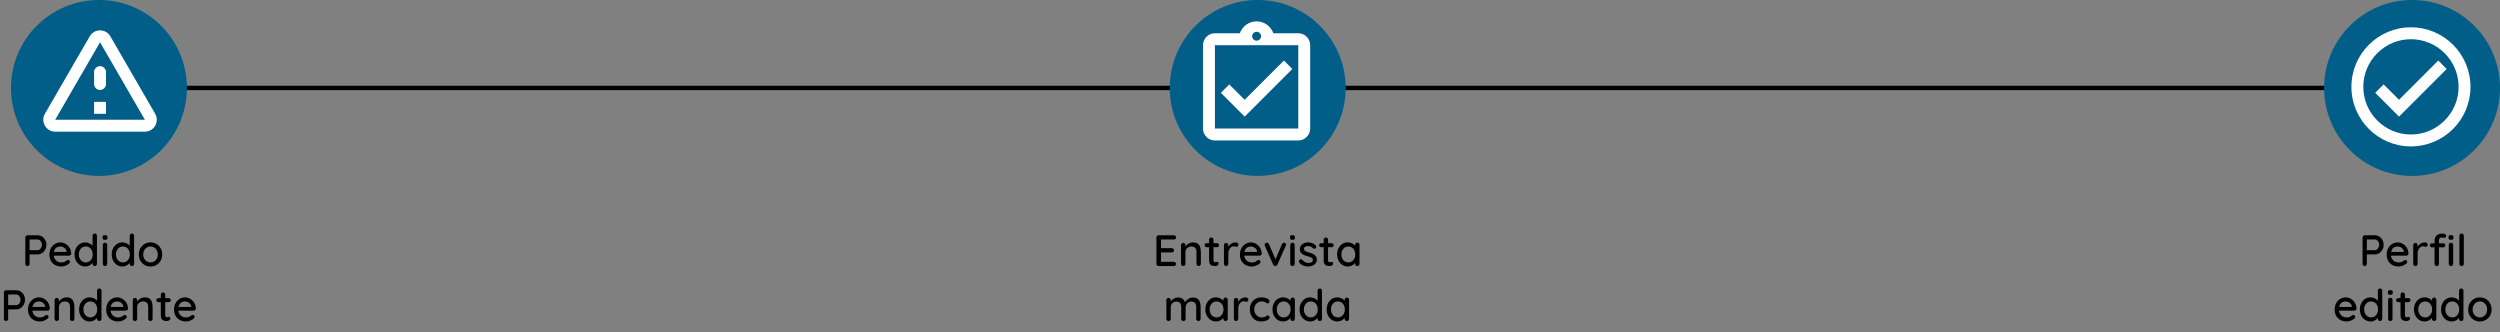 <svg width="1137" height="151" viewBox="0 0 1137 151" fill="none" xmlns="http://www.w3.org/2000/svg">
<rect x="0" y="0" width="1137" height="151" fill="#808080" stroke="none"/>
<path d="M8 40H1133" stroke="black" stroke-width="2"/>
<circle cx="45" cy="40" r="40" fill="#005E89"/>
<path d="M45.5 19.223L65.894 54.458H25.106L45.5 19.223ZM20.421 51.75C18.336 55.352 20.936 59.875 25.106 59.875H65.894C70.065 59.875 72.665 55.352 70.579 51.75L50.186 16.515C48.1 12.912 42.9 12.912 40.815 16.515L20.421 51.75ZM42.792 32.792V38.208C42.792 39.698 44.011 40.917 45.5 40.917C46.99 40.917 48.209 39.698 48.209 38.208V32.792C48.209 31.302 46.99 30.083 45.5 30.083C44.011 30.083 42.792 31.302 42.792 32.792ZM42.792 46.333H48.209V51.75H42.792V46.333Z" fill="white"/>
<path d="M17.153 107C17.859 107 18.513 107.193 19.113 107.58C19.713 107.953 20.193 108.467 20.553 109.12C20.913 109.773 21.093 110.507 21.093 111.32C21.093 112.133 20.913 112.873 20.553 113.54C20.193 114.193 19.713 114.72 19.113 115.12C18.513 115.507 17.859 115.7 17.153 115.7H13.293L13.453 115.38V119.98C13.453 120.273 13.359 120.52 13.173 120.72C12.999 120.907 12.766 121 12.473 121C12.193 121 11.959 120.907 11.773 120.72C11.599 120.52 11.513 120.273 11.513 119.98V108.02C11.513 107.727 11.613 107.487 11.813 107.3C12.013 107.1 12.253 107 12.533 107H17.153ZM17.153 113.78C17.499 113.78 17.813 113.667 18.093 113.44C18.386 113.213 18.619 112.913 18.793 112.54C18.979 112.167 19.073 111.76 19.073 111.32C19.073 110.88 18.979 110.48 18.793 110.12C18.619 109.76 18.386 109.473 18.093 109.26C17.813 109.033 17.499 108.92 17.153 108.92H13.253L13.453 108.62V114.04L13.273 113.78H17.153ZM27.909 121.2C26.816 121.2 25.856 120.973 25.029 120.52C24.216 120.053 23.582 119.42 23.129 118.62C22.689 117.807 22.469 116.88 22.469 115.84C22.469 114.667 22.702 113.667 23.169 112.84C23.649 112 24.269 111.36 25.029 110.92C25.802 110.467 26.616 110.24 27.469 110.24C28.109 110.24 28.722 110.373 29.309 110.64C29.909 110.893 30.436 111.253 30.889 111.72C31.342 112.173 31.702 112.713 31.969 113.34C32.236 113.953 32.376 114.627 32.389 115.36C32.376 115.627 32.269 115.847 32.069 116.02C31.869 116.193 31.636 116.28 31.369 116.28H23.609L23.129 114.58H30.649L30.269 114.94V114.44C30.229 113.973 30.069 113.567 29.789 113.22C29.509 112.86 29.162 112.587 28.749 112.4C28.349 112.2 27.922 112.1 27.469 112.1C27.069 112.1 26.682 112.167 26.309 112.3C25.936 112.42 25.609 112.62 25.329 112.9C25.049 113.18 24.822 113.553 24.649 114.02C24.476 114.473 24.389 115.04 24.389 115.72C24.389 116.453 24.542 117.093 24.849 117.64C25.156 118.187 25.569 118.613 26.089 118.92C26.609 119.213 27.189 119.36 27.829 119.36C28.309 119.36 28.709 119.313 29.029 119.22C29.349 119.113 29.616 118.987 29.829 118.84C30.042 118.693 30.229 118.553 30.389 118.42C30.602 118.3 30.802 118.24 30.989 118.24C31.229 118.24 31.429 118.327 31.589 118.5C31.749 118.66 31.829 118.853 31.829 119.08C31.829 119.373 31.682 119.64 31.389 119.88C31.029 120.227 30.529 120.533 29.889 120.8C29.262 121.067 28.602 121.2 27.909 121.2ZM43.094 106.2C43.374 106.2 43.608 106.293 43.794 106.48C43.994 106.667 44.094 106.913 44.094 107.22V119.98C44.094 120.273 43.994 120.52 43.794 120.72C43.608 120.907 43.374 121 43.094 121C42.801 121 42.561 120.907 42.374 120.72C42.188 120.52 42.094 120.273 42.094 119.98V118.54L42.494 118.56C42.494 118.8 42.394 119.073 42.194 119.38C42.008 119.673 41.748 119.96 41.414 120.24C41.081 120.52 40.688 120.753 40.234 120.94C39.781 121.113 39.294 121.2 38.774 121.2C37.868 121.2 37.041 120.967 36.294 120.5C35.561 120.02 34.981 119.373 34.554 118.56C34.128 117.733 33.914 116.787 33.914 115.72C33.914 114.653 34.128 113.713 34.554 112.9C34.981 112.073 35.554 111.427 36.274 110.96C37.008 110.48 37.821 110.24 38.714 110.24C39.274 110.24 39.794 110.333 40.274 110.52C40.768 110.707 41.194 110.947 41.554 111.24C41.914 111.533 42.194 111.847 42.394 112.18C42.608 112.5 42.714 112.807 42.714 113.1L42.094 113.16V107.22C42.094 106.927 42.188 106.687 42.374 106.5C42.561 106.3 42.801 106.2 43.094 106.2ZM39.014 119.36C39.641 119.36 40.188 119.2 40.654 118.88C41.134 118.56 41.508 118.127 41.774 117.58C42.041 117.033 42.174 116.413 42.174 115.72C42.174 115.027 42.041 114.407 41.774 113.86C41.508 113.313 41.134 112.88 40.654 112.56C40.188 112.24 39.641 112.08 39.014 112.08C38.401 112.08 37.854 112.24 37.374 112.56C36.894 112.88 36.521 113.313 36.254 113.86C35.988 114.407 35.854 115.027 35.854 115.72C35.854 116.413 35.988 117.033 36.254 117.58C36.521 118.127 36.894 118.56 37.374 118.88C37.854 119.2 38.401 119.36 39.014 119.36ZM48.758 119.98C48.758 120.273 48.665 120.52 48.478 120.72C48.292 120.907 48.052 121 47.758 121C47.478 121 47.239 120.907 47.038 120.72C46.852 120.52 46.758 120.273 46.758 119.98V111.42C46.758 111.127 46.852 110.887 47.038 110.7C47.239 110.5 47.478 110.4 47.758 110.4C48.052 110.4 48.292 110.5 48.478 110.7C48.665 110.887 48.758 111.127 48.758 111.42V119.98ZM47.739 109.08C47.352 109.08 47.072 109.013 46.898 108.88C46.725 108.733 46.639 108.493 46.639 108.16V107.84C46.639 107.507 46.732 107.273 46.919 107.14C47.105 107.007 47.385 106.94 47.758 106.94C48.158 106.94 48.445 107.013 48.618 107.16C48.792 107.293 48.879 107.52 48.879 107.84V108.16C48.879 108.507 48.785 108.747 48.599 108.88C48.425 109.013 48.139 109.08 47.739 109.08ZM59.989 106.2C60.269 106.2 60.502 106.293 60.689 106.48C60.889 106.667 60.989 106.913 60.989 107.22V119.98C60.989 120.273 60.889 120.52 60.689 120.72C60.502 120.907 60.269 121 59.989 121C59.696 121 59.456 120.907 59.269 120.72C59.082 120.52 58.989 120.273 58.989 119.98V118.54L59.389 118.56C59.389 118.8 59.289 119.073 59.089 119.38C58.902 119.673 58.642 119.96 58.309 120.24C57.975 120.52 57.582 120.753 57.129 120.94C56.675 121.113 56.189 121.2 55.669 121.2C54.762 121.2 53.935 120.967 53.189 120.5C52.456 120.02 51.876 119.373 51.449 118.56C51.022 117.733 50.809 116.787 50.809 115.72C50.809 114.653 51.022 113.713 51.449 112.9C51.876 112.073 52.449 111.427 53.169 110.96C53.902 110.48 54.715 110.24 55.609 110.24C56.169 110.24 56.689 110.333 57.169 110.52C57.662 110.707 58.089 110.947 58.449 111.24C58.809 111.533 59.089 111.847 59.289 112.18C59.502 112.5 59.609 112.807 59.609 113.1L58.989 113.16V107.22C58.989 106.927 59.082 106.687 59.269 106.5C59.456 106.3 59.696 106.2 59.989 106.2ZM55.909 119.36C56.535 119.36 57.082 119.2 57.549 118.88C58.029 118.56 58.402 118.127 58.669 117.58C58.935 117.033 59.069 116.413 59.069 115.72C59.069 115.027 58.935 114.407 58.669 113.86C58.402 113.313 58.029 112.88 57.549 112.56C57.082 112.24 56.535 112.08 55.909 112.08C55.295 112.08 54.749 112.24 54.269 112.56C53.789 112.88 53.416 113.313 53.149 113.86C52.882 114.407 52.749 115.027 52.749 115.72C52.749 116.413 52.882 117.033 53.149 117.58C53.416 118.127 53.789 118.56 54.269 118.88C54.749 119.2 55.295 119.36 55.909 119.36ZM73.773 115.74C73.773 116.807 73.533 117.753 73.053 118.58C72.586 119.393 71.953 120.033 71.153 120.5C70.353 120.967 69.453 121.2 68.453 121.2C67.466 121.2 66.566 120.967 65.753 120.5C64.953 120.033 64.313 119.393 63.833 118.58C63.366 117.753 63.133 116.807 63.133 115.74C63.133 114.66 63.366 113.713 63.833 112.9C64.313 112.073 64.953 111.427 65.753 110.96C66.566 110.48 67.466 110.24 68.453 110.24C69.453 110.24 70.353 110.48 71.153 110.96C71.953 111.427 72.586 112.073 73.053 112.9C73.533 113.713 73.773 114.66 73.773 115.74ZM71.773 115.74C71.773 115.007 71.626 114.373 71.333 113.84C71.04 113.293 70.64 112.867 70.133 112.56C69.64 112.24 69.08 112.08 68.453 112.08C67.84 112.08 67.28 112.24 66.773 112.56C66.28 112.867 65.88 113.293 65.573 113.84C65.28 114.373 65.133 115.007 65.133 115.74C65.133 116.447 65.28 117.073 65.573 117.62C65.88 118.167 66.28 118.593 66.773 118.9C67.28 119.207 67.84 119.36 68.453 119.36C69.08 119.36 69.64 119.207 70.133 118.9C70.64 118.593 71.04 118.167 71.333 117.62C71.626 117.073 71.773 116.447 71.773 115.74ZM7.416 132C8.123 132 8.776 132.193 9.376 132.58C9.976 132.953 10.456 133.467 10.816 134.12C11.176 134.773 11.356 135.507 11.356 136.32C11.356 137.133 11.176 137.873 10.816 138.54C10.456 139.193 9.976 139.72 9.376 140.12C8.776 140.507 8.123 140.7 7.416 140.7H3.556L3.716 140.38V144.98C3.716 145.273 3.623 145.52 3.436 145.72C3.263 145.907 3.03 146 2.736 146C2.456 146 2.223 145.907 2.036 145.72C1.863 145.52 1.776 145.273 1.776 144.98V133.02C1.776 132.727 1.876 132.487 2.076 132.3C2.276 132.1 2.516 132 2.796 132H7.416ZM7.416 138.78C7.763 138.78 8.076 138.667 8.356 138.44C8.65 138.213 8.883 137.913 9.056 137.54C9.243 137.167 9.336 136.76 9.336 136.32C9.336 135.88 9.243 135.48 9.056 135.12C8.883 134.76 8.65 134.473 8.356 134.26C8.076 134.033 7.763 133.92 7.416 133.92H3.516L3.716 133.62V139.04L3.536 138.78H7.416ZM18.173 146.2C17.079 146.2 16.119 145.973 15.293 145.52C14.479 145.053 13.846 144.42 13.393 143.62C12.953 142.807 12.733 141.88 12.733 140.84C12.733 139.667 12.966 138.667 13.433 137.84C13.913 137 14.533 136.36 15.293 135.92C16.066 135.467 16.879 135.24 17.733 135.24C18.373 135.24 18.986 135.373 19.573 135.64C20.173 135.893 20.699 136.253 21.153 136.72C21.606 137.173 21.966 137.713 22.233 138.34C22.499 138.953 22.639 139.627 22.653 140.36C22.639 140.627 22.533 140.847 22.333 141.02C22.133 141.193 21.899 141.28 21.633 141.28H13.873L13.393 139.58H20.913L20.533 139.94V139.44C20.493 138.973 20.333 138.567 20.053 138.22C19.773 137.86 19.426 137.587 19.013 137.4C18.613 137.2 18.186 137.1 17.733 137.1C17.333 137.1 16.946 137.167 16.573 137.3C16.199 137.42 15.873 137.62 15.593 137.9C15.313 138.18 15.086 138.553 14.913 139.02C14.739 139.473 14.653 140.04 14.653 140.72C14.653 141.453 14.806 142.093 15.113 142.64C15.419 143.187 15.833 143.613 16.353 143.92C16.873 144.213 17.453 144.36 18.093 144.36C18.573 144.36 18.973 144.313 19.293 144.22C19.613 144.113 19.879 143.987 20.093 143.84C20.306 143.693 20.493 143.553 20.653 143.42C20.866 143.3 21.066 143.24 21.253 143.24C21.493 143.24 21.693 143.327 21.853 143.5C22.013 143.66 22.093 143.853 22.093 144.08C22.093 144.373 21.946 144.64 21.653 144.88C21.293 145.227 20.793 145.533 20.153 145.8C19.526 146.067 18.866 146.2 18.173 146.2ZM30.238 135.24C31.185 135.24 31.918 135.44 32.438 135.84C32.958 136.227 33.318 136.753 33.518 137.42C33.731 138.073 33.838 138.807 33.838 139.62V144.98C33.838 145.273 33.738 145.52 33.538 145.72C33.351 145.907 33.118 146 32.838 146C32.545 146 32.305 145.907 32.118 145.72C31.931 145.52 31.838 145.273 31.838 144.98V139.64C31.838 139.16 31.771 138.733 31.638 138.36C31.505 137.973 31.271 137.667 30.938 137.44C30.618 137.2 30.165 137.08 29.578 137.08C29.031 137.08 28.551 137.2 28.138 137.44C27.725 137.667 27.398 137.973 27.158 138.36C26.931 138.733 26.818 139.16 26.818 139.64V144.98C26.818 145.273 26.718 145.52 26.518 145.72C26.331 145.907 26.098 146 25.818 146C25.525 146 25.285 145.907 25.098 145.72C24.911 145.52 24.818 145.273 24.818 144.98V136.5C24.818 136.207 24.911 135.967 25.098 135.78C25.285 135.58 25.525 135.48 25.818 135.48C26.098 135.48 26.331 135.58 26.518 135.78C26.718 135.967 26.818 136.207 26.818 136.5V137.62L26.458 137.82C26.551 137.527 26.711 137.233 26.938 136.94C27.178 136.633 27.465 136.353 27.798 136.1C28.131 135.833 28.505 135.627 28.918 135.48C29.331 135.32 29.771 135.24 30.238 135.24ZM45.155 131.2C45.435 131.2 45.668 131.293 45.855 131.48C46.055 131.667 46.155 131.913 46.155 132.22V144.98C46.155 145.273 46.055 145.52 45.855 145.72C45.668 145.907 45.435 146 45.155 146C44.861 146 44.621 145.907 44.435 145.72C44.248 145.52 44.155 145.273 44.155 144.98V143.54L44.555 143.56C44.555 143.8 44.455 144.073 44.255 144.38C44.068 144.673 43.808 144.96 43.475 145.24C43.142 145.52 42.748 145.753 42.295 145.94C41.842 146.113 41.355 146.2 40.835 146.2C39.928 146.2 39.102 145.967 38.355 145.5C37.621 145.02 37.041 144.373 36.615 143.56C36.188 142.733 35.975 141.787 35.975 140.72C35.975 139.653 36.188 138.713 36.615 137.9C37.041 137.073 37.615 136.427 38.335 135.96C39.068 135.48 39.882 135.24 40.775 135.24C41.335 135.24 41.855 135.333 42.335 135.52C42.828 135.707 43.255 135.947 43.615 136.24C43.975 136.533 44.255 136.847 44.455 137.18C44.668 137.5 44.775 137.807 44.775 138.1L44.155 138.16V132.22C44.155 131.927 44.248 131.687 44.435 131.5C44.621 131.3 44.861 131.2 45.155 131.2ZM41.075 144.36C41.702 144.36 42.248 144.2 42.715 143.88C43.195 143.56 43.568 143.127 43.835 142.58C44.102 142.033 44.235 141.413 44.235 140.72C44.235 140.027 44.102 139.407 43.835 138.86C43.568 138.313 43.195 137.88 42.715 137.56C42.248 137.24 41.702 137.08 41.075 137.08C40.462 137.08 39.915 137.24 39.435 137.56C38.955 137.88 38.581 138.313 38.315 138.86C38.048 139.407 37.915 140.027 37.915 140.72C37.915 141.413 38.048 142.033 38.315 142.58C38.581 143.127 38.955 143.56 39.435 143.88C39.915 144.2 40.462 144.36 41.075 144.36ZM53.739 146.2C52.646 146.2 51.686 145.973 50.859 145.52C50.046 145.053 49.412 144.42 48.959 143.62C48.519 142.807 48.299 141.88 48.299 140.84C48.299 139.667 48.532 138.667 48.999 137.84C49.479 137 50.099 136.36 50.859 135.92C51.632 135.467 52.446 135.24 53.299 135.24C53.939 135.24 54.552 135.373 55.139 135.64C55.739 135.893 56.266 136.253 56.719 136.72C57.172 137.173 57.532 137.713 57.799 138.34C58.066 138.953 58.206 139.627 58.219 140.36C58.206 140.627 58.099 140.847 57.899 141.02C57.699 141.193 57.466 141.28 57.199 141.28H49.439L48.959 139.58H56.479L56.099 139.94V139.44C56.059 138.973 55.899 138.567 55.619 138.22C55.339 137.86 54.992 137.587 54.579 137.4C54.179 137.2 53.752 137.1 53.299 137.1C52.899 137.1 52.512 137.167 52.139 137.3C51.766 137.42 51.439 137.62 51.159 137.9C50.879 138.18 50.652 138.553 50.479 139.02C50.306 139.473 50.219 140.04 50.219 140.72C50.219 141.453 50.372 142.093 50.679 142.64C50.986 143.187 51.399 143.613 51.919 143.92C52.439 144.213 53.019 144.36 53.659 144.36C54.139 144.36 54.539 144.313 54.859 144.22C55.179 144.113 55.446 143.987 55.659 143.84C55.872 143.693 56.059 143.553 56.219 143.42C56.432 143.3 56.632 143.24 56.819 143.24C57.059 143.24 57.259 143.327 57.419 143.5C57.579 143.66 57.659 143.853 57.659 144.08C57.659 144.373 57.512 144.64 57.219 144.88C56.859 145.227 56.359 145.533 55.719 145.8C55.092 146.067 54.432 146.2 53.739 146.2ZM65.804 135.24C66.751 135.24 67.484 135.44 68.004 135.84C68.524 136.227 68.884 136.753 69.084 137.42C69.298 138.073 69.404 138.807 69.404 139.62V144.98C69.404 145.273 69.304 145.52 69.104 145.72C68.918 145.907 68.684 146 68.404 146C68.111 146 67.871 145.907 67.684 145.72C67.498 145.52 67.404 145.273 67.404 144.98V139.64C67.404 139.16 67.338 138.733 67.204 138.36C67.071 137.973 66.838 137.667 66.504 137.44C66.184 137.2 65.731 137.08 65.144 137.08C64.598 137.08 64.118 137.2 63.704 137.44C63.291 137.667 62.964 137.973 62.724 138.36C62.498 138.733 62.384 139.16 62.384 139.64V144.98C62.384 145.273 62.284 145.52 62.084 145.72C61.898 145.907 61.664 146 61.384 146C61.091 146 60.851 145.907 60.664 145.72C60.478 145.52 60.384 145.273 60.384 144.98V136.5C60.384 136.207 60.478 135.967 60.664 135.78C60.851 135.58 61.091 135.48 61.384 135.48C61.664 135.48 61.898 135.58 62.084 135.78C62.284 135.967 62.384 136.207 62.384 136.5V137.62L62.024 137.82C62.118 137.527 62.278 137.233 62.504 136.94C62.744 136.633 63.031 136.353 63.364 136.1C63.698 135.833 64.071 135.627 64.484 135.48C64.898 135.32 65.338 135.24 65.804 135.24ZM72.041 135.6H76.741C77.008 135.6 77.228 135.693 77.401 135.88C77.588 136.053 77.681 136.273 77.681 136.54C77.681 136.793 77.588 137.007 77.401 137.18C77.228 137.353 77.008 137.44 76.741 137.44H72.041C71.775 137.44 71.548 137.353 71.361 137.18C71.188 136.993 71.101 136.773 71.101 136.52C71.101 136.253 71.188 136.033 71.361 135.86C71.548 135.687 71.775 135.6 72.041 135.6ZM74.141 133C74.435 133 74.675 133.1 74.861 133.3C75.048 133.487 75.141 133.727 75.141 134.02V143.3C75.141 143.54 75.181 143.733 75.261 143.88C75.341 144.027 75.448 144.127 75.581 144.18C75.728 144.233 75.875 144.26 76.021 144.26C76.168 144.26 76.295 144.233 76.401 144.18C76.521 144.127 76.661 144.1 76.821 144.1C76.981 144.1 77.128 144.173 77.261 144.32C77.395 144.467 77.461 144.667 77.461 144.92C77.461 145.24 77.288 145.5 76.941 145.7C76.595 145.9 76.221 146 75.821 146C75.595 146 75.328 145.98 75.021 145.94C74.715 145.9 74.415 145.8 74.121 145.64C73.841 145.48 73.608 145.227 73.421 144.88C73.235 144.52 73.141 144.02 73.141 143.38V134.02C73.141 133.727 73.235 133.487 73.421 133.3C73.621 133.1 73.861 133 74.141 133ZM84.598 146.2C83.505 146.2 82.545 145.973 81.718 145.52C80.905 145.053 80.272 144.42 79.818 143.62C79.378 142.807 79.158 141.88 79.158 140.84C79.158 139.667 79.392 138.667 79.858 137.84C80.338 137 80.958 136.36 81.718 135.92C82.492 135.467 83.305 135.24 84.158 135.24C84.798 135.24 85.412 135.373 85.998 135.64C86.598 135.893 87.125 136.253 87.578 136.72C88.032 137.173 88.392 137.713 88.658 138.34C88.925 138.953 89.065 139.627 89.078 140.36C89.065 140.627 88.958 140.847 88.758 141.02C88.558 141.193 88.325 141.28 88.058 141.28H80.298L79.818 139.58H87.338L86.958 139.94V139.44C86.918 138.973 86.758 138.567 86.478 138.22C86.198 137.86 85.852 137.587 85.438 137.4C85.038 137.2 84.612 137.1 84.158 137.1C83.758 137.1 83.372 137.167 82.998 137.3C82.625 137.42 82.298 137.62 82.018 137.9C81.738 138.18 81.512 138.553 81.338 139.02C81.165 139.473 81.078 140.04 81.078 140.72C81.078 141.453 81.232 142.093 81.538 142.64C81.845 143.187 82.258 143.613 82.778 143.92C83.298 144.213 83.878 144.36 84.518 144.36C84.998 144.36 85.398 144.313 85.718 144.22C86.038 144.113 86.305 143.987 86.518 143.84C86.732 143.693 86.918 143.553 87.078 143.42C87.292 143.3 87.492 143.24 87.678 143.24C87.918 143.24 88.118 143.327 88.278 143.5C88.438 143.66 88.518 143.853 88.518 144.08C88.518 144.373 88.372 144.64 88.078 144.88C87.718 145.227 87.218 145.533 86.578 145.8C85.952 146.067 85.292 146.2 84.598 146.2Z" fill="black"/>
<circle cx="572" cy="40" r="40" fill="#005E89"/>
<path d="M587.75 31.375L583.931 27.529L566.083 45.377L559.069 38.39L555.25 42.208L566.083 53.042L587.75 31.375ZM590.458 15.125H579.137C578 11.983 575.021 9.708 571.5 9.708C567.979 9.708 565 11.983 563.863 15.125H552.542C552.162 15.125 551.81 15.152 551.458 15.233C550.402 15.45 549.454 15.992 548.723 16.723C548.235 17.21 547.829 17.806 547.558 18.456C547.288 19.079 547.125 19.783 547.125 20.542V58.458C547.125 59.19 547.288 59.921 547.558 60.571C547.829 61.221 548.235 61.79 548.723 62.304C549.454 63.035 550.402 63.577 551.458 63.794C551.81 63.848 552.162 63.875 552.542 63.875H590.458C593.437 63.875 595.875 61.438 595.875 58.458V20.542C595.875 17.562 593.437 15.125 590.458 15.125ZM571.5 14.448C572.61 14.448 573.531 15.369 573.531 16.479C573.531 17.59 572.61 18.511 571.5 18.511C570.39 18.511 569.469 17.59 569.469 16.479C569.469 15.369 570.39 14.448 571.5 14.448ZM590.458 58.458H552.542V20.542H590.458V58.458Z" fill="white"/>
<path d="M526.954 107H533.874C534.154 107 534.388 107.093 534.574 107.28C534.774 107.467 534.874 107.7 534.874 107.98C534.874 108.26 534.774 108.487 534.574 108.66C534.388 108.833 534.154 108.92 533.874 108.92H527.834L528.034 108.58V113.06L527.854 112.86H532.974C533.254 112.86 533.488 112.953 533.674 113.14C533.874 113.327 533.974 113.567 533.974 113.86C533.974 114.14 533.874 114.367 533.674 114.54C533.488 114.713 533.254 114.8 532.974 114.8H527.894L528.034 114.62V119.24L527.894 119.08H533.874C534.154 119.08 534.388 119.18 534.574 119.38C534.774 119.567 534.874 119.787 534.874 120.04C534.874 120.32 534.774 120.553 534.574 120.74C534.388 120.913 534.154 121 533.874 121H526.954C526.674 121 526.434 120.907 526.234 120.72C526.034 120.52 525.934 120.273 525.934 119.98V108.02C525.934 107.727 526.034 107.487 526.234 107.3C526.434 107.1 526.674 107 526.954 107ZM542.56 110.24C543.507 110.24 544.24 110.44 544.76 110.84C545.28 111.227 545.64 111.753 545.84 112.42C546.054 113.073 546.16 113.807 546.16 114.62V119.98C546.16 120.273 546.06 120.52 545.86 120.72C545.674 120.907 545.44 121 545.16 121C544.867 121 544.627 120.907 544.44 120.72C544.254 120.52 544.16 120.273 544.16 119.98V114.64C544.16 114.16 544.094 113.733 543.96 113.36C543.827 112.973 543.594 112.667 543.26 112.44C542.94 112.2 542.487 112.08 541.9 112.08C541.354 112.08 540.874 112.2 540.46 112.44C540.047 112.667 539.72 112.973 539.48 113.36C539.254 113.733 539.14 114.16 539.14 114.64V119.98C539.14 120.273 539.04 120.52 538.84 120.72C538.654 120.907 538.42 121 538.14 121C537.847 121 537.607 120.907 537.42 120.72C537.234 120.52 537.14 120.273 537.14 119.98V111.5C537.14 111.207 537.234 110.967 537.42 110.78C537.607 110.58 537.847 110.48 538.14 110.48C538.42 110.48 538.654 110.58 538.84 110.78C539.04 110.967 539.14 111.207 539.14 111.5V112.62L538.78 112.82C538.874 112.527 539.034 112.233 539.26 111.94C539.5 111.633 539.787 111.353 540.12 111.1C540.454 110.833 540.827 110.627 541.24 110.48C541.654 110.32 542.094 110.24 542.56 110.24ZM548.797 110.6H553.497C553.764 110.6 553.984 110.693 554.157 110.88C554.344 111.053 554.437 111.273 554.437 111.54C554.437 111.793 554.344 112.007 554.157 112.18C553.984 112.353 553.764 112.44 553.497 112.44H548.797C548.53 112.44 548.304 112.353 548.117 112.18C547.944 111.993 547.857 111.773 547.857 111.52C547.857 111.253 547.944 111.033 548.117 110.86C548.304 110.687 548.53 110.6 548.797 110.6ZM550.897 108C551.19 108 551.43 108.1 551.617 108.3C551.804 108.487 551.897 108.727 551.897 109.02V118.3C551.897 118.54 551.937 118.733 552.017 118.88C552.097 119.027 552.204 119.127 552.337 119.18C552.484 119.233 552.63 119.26 552.777 119.26C552.924 119.26 553.05 119.233 553.157 119.18C553.277 119.127 553.417 119.1 553.577 119.1C553.737 119.1 553.884 119.173 554.017 119.32C554.15 119.467 554.217 119.667 554.217 119.92C554.217 120.24 554.044 120.5 553.697 120.7C553.35 120.9 552.977 121 552.577 121C552.35 121 552.084 120.98 551.777 120.94C551.47 120.9 551.17 120.8 550.877 120.64C550.597 120.48 550.364 120.227 550.177 119.88C549.99 119.52 549.897 119.02 549.897 118.38V109.02C549.897 108.727 549.99 108.487 550.177 108.3C550.377 108.1 550.617 108 550.897 108ZM557.652 121C557.359 121 557.119 120.907 556.932 120.72C556.745 120.52 556.652 120.273 556.652 119.98V111.5C556.652 111.207 556.745 110.967 556.932 110.78C557.119 110.58 557.359 110.48 557.652 110.48C557.932 110.48 558.165 110.58 558.352 110.78C558.552 110.967 558.652 111.207 558.652 111.5V113.74L558.452 112.88C558.559 112.507 558.719 112.16 558.932 111.84C559.159 111.52 559.425 111.24 559.732 111C560.039 110.76 560.379 110.573 560.752 110.44C561.139 110.307 561.539 110.24 561.952 110.24C562.299 110.24 562.599 110.333 562.852 110.52C563.105 110.707 563.232 110.94 563.232 111.22C563.232 111.58 563.139 111.847 562.952 112.02C562.765 112.18 562.559 112.26 562.332 112.26C562.132 112.26 561.939 112.22 561.752 112.14C561.565 112.047 561.345 112 561.092 112C560.812 112 560.525 112.073 560.232 112.22C559.939 112.367 559.672 112.587 559.432 112.88C559.192 113.16 558.999 113.493 558.852 113.88C558.719 114.267 558.652 114.7 558.652 115.18V119.98C558.652 120.273 558.552 120.52 558.352 120.72C558.165 120.907 557.932 121 557.652 121ZM569.362 121.2C568.269 121.2 567.309 120.973 566.482 120.52C565.669 120.053 565.035 119.42 564.582 118.62C564.142 117.807 563.922 116.88 563.922 115.84C563.922 114.667 564.155 113.667 564.622 112.84C565.102 112 565.722 111.36 566.482 110.92C567.255 110.467 568.069 110.24 568.922 110.24C569.562 110.24 570.175 110.373 570.762 110.64C571.362 110.893 571.889 111.253 572.342 111.72C572.795 112.173 573.155 112.713 573.422 113.34C573.689 113.953 573.829 114.627 573.842 115.36C573.829 115.627 573.722 115.847 573.522 116.02C573.322 116.193 573.089 116.28 572.822 116.28H565.062L564.582 114.58H572.102L571.722 114.94V114.44C571.682 113.973 571.522 113.567 571.242 113.22C570.962 112.86 570.615 112.587 570.202 112.4C569.802 112.2 569.375 112.1 568.922 112.1C568.522 112.1 568.135 112.167 567.762 112.3C567.389 112.42 567.062 112.62 566.782 112.9C566.502 113.18 566.275 113.553 566.102 114.02C565.929 114.473 565.842 115.04 565.842 115.72C565.842 116.453 565.995 117.093 566.302 117.64C566.609 118.187 567.022 118.613 567.542 118.92C568.062 119.213 568.642 119.36 569.282 119.36C569.762 119.36 570.162 119.313 570.482 119.22C570.802 119.113 571.069 118.987 571.282 118.84C571.495 118.693 571.682 118.553 571.842 118.42C572.055 118.3 572.255 118.24 572.442 118.24C572.682 118.24 572.882 118.327 573.042 118.5C573.202 118.66 573.282 118.853 573.282 119.08C573.282 119.373 573.135 119.64 572.842 119.88C572.482 120.227 571.982 120.533 571.342 120.8C570.715 121.067 570.055 121.2 569.362 121.2ZM576.15 110.38C576.35 110.38 576.536 110.433 576.71 110.54C576.896 110.647 577.03 110.807 577.11 111.02L580.25 118.28L579.87 118.46L583.05 111.04C583.236 110.6 583.536 110.387 583.95 110.4C584.216 110.4 584.436 110.487 584.61 110.66C584.796 110.82 584.89 111.033 584.89 111.3C584.89 111.38 584.876 111.467 584.85 111.56C584.823 111.64 584.79 111.72 584.75 111.8L580.95 120.36C580.776 120.76 580.49 120.973 580.09 121C579.89 121.027 579.69 120.987 579.49 120.88C579.303 120.76 579.156 120.587 579.05 120.36L575.27 111.8C575.243 111.747 575.216 111.68 575.19 111.6C575.163 111.507 575.15 111.4 575.15 111.28C575.15 111.08 575.236 110.88 575.41 110.68C575.596 110.48 575.843 110.38 576.15 110.38ZM588.805 119.98C588.805 120.273 588.712 120.52 588.525 120.72C588.339 120.907 588.099 121 587.805 121C587.525 121 587.285 120.907 587.085 120.72C586.899 120.52 586.805 120.273 586.805 119.98V111.42C586.805 111.127 586.899 110.887 587.085 110.7C587.285 110.5 587.525 110.4 587.805 110.4C588.099 110.4 588.339 110.5 588.525 110.7C588.712 110.887 588.805 111.127 588.805 111.42V119.98ZM587.785 109.08C587.399 109.08 587.119 109.013 586.945 108.88C586.772 108.733 586.685 108.493 586.685 108.16V107.84C586.685 107.507 586.779 107.273 586.965 107.14C587.152 107.007 587.432 106.94 587.805 106.94C588.205 106.94 588.492 107.013 588.665 107.16C588.839 107.293 588.925 107.52 588.925 107.84V108.16C588.925 108.507 588.832 108.747 588.645 108.88C588.472 109.013 588.185 109.08 587.785 109.08ZM590.876 119.36C590.756 119.173 590.702 118.96 590.716 118.72C590.729 118.467 590.869 118.253 591.136 118.08C591.322 117.96 591.516 117.913 591.716 117.94C591.929 117.953 592.129 118.053 592.316 118.24C592.689 118.653 593.102 118.98 593.556 119.22C594.022 119.46 594.582 119.58 595.236 119.58C595.502 119.567 595.776 119.527 596.056 119.46C596.336 119.38 596.576 119.247 596.776 119.06C596.976 118.86 597.076 118.573 597.076 118.2C597.076 117.867 596.969 117.6 596.756 117.4C596.542 117.2 596.262 117.04 595.916 116.92C595.569 116.787 595.196 116.667 594.796 116.56C594.369 116.44 593.936 116.307 593.496 116.16C593.069 116.013 592.682 115.827 592.336 115.6C591.989 115.36 591.702 115.053 591.476 114.68C591.262 114.307 591.156 113.847 591.156 113.3C591.156 112.673 591.329 112.133 591.676 111.68C592.036 111.227 592.496 110.873 593.056 110.62C593.629 110.367 594.249 110.24 594.916 110.24C595.302 110.24 595.709 110.293 596.136 110.4C596.562 110.493 596.976 110.647 597.376 110.86C597.776 111.073 598.122 111.353 598.416 111.7C598.549 111.873 598.622 112.08 598.636 112.32C598.662 112.56 598.556 112.773 598.316 112.96C598.156 113.093 597.962 113.153 597.736 113.14C597.509 113.127 597.322 113.053 597.176 112.92C596.922 112.6 596.596 112.353 596.196 112.18C595.796 111.993 595.342 111.9 594.836 111.9C594.582 111.9 594.316 111.94 594.036 112.02C593.769 112.087 593.542 112.213 593.356 112.4C593.169 112.587 593.076 112.86 593.076 113.22C593.076 113.553 593.182 113.82 593.396 114.02C593.622 114.22 593.916 114.387 594.276 114.52C594.636 114.653 595.029 114.773 595.456 114.88C595.869 114.987 596.276 115.113 596.676 115.26C597.089 115.407 597.456 115.6 597.776 115.84C598.109 116.067 598.376 116.367 598.576 116.74C598.789 117.1 598.896 117.56 598.896 118.12C598.896 118.773 598.702 119.333 598.316 119.8C597.942 120.253 597.462 120.6 596.876 120.84C596.302 121.08 595.696 121.2 595.056 121.2C594.296 121.2 593.536 121.067 592.776 120.8C592.029 120.52 591.396 120.04 590.876 119.36ZM600.906 110.6H605.606C605.873 110.6 606.093 110.693 606.266 110.88C606.453 111.053 606.546 111.273 606.546 111.54C606.546 111.793 606.453 112.007 606.266 112.18C606.093 112.353 605.873 112.44 605.606 112.44H600.906C600.64 112.44 600.413 112.353 600.226 112.18C600.053 111.993 599.966 111.773 599.966 111.52C599.966 111.253 600.053 111.033 600.226 110.86C600.413 110.687 600.64 110.6 600.906 110.6ZM603.006 108C603.3 108 603.54 108.1 603.726 108.3C603.913 108.487 604.006 108.727 604.006 109.02V118.3C604.006 118.54 604.046 118.733 604.126 118.88C604.206 119.027 604.313 119.127 604.446 119.18C604.593 119.233 604.74 119.26 604.886 119.26C605.033 119.26 605.16 119.233 605.266 119.18C605.386 119.127 605.526 119.1 605.686 119.1C605.846 119.1 605.993 119.173 606.126 119.32C606.26 119.467 606.326 119.667 606.326 119.92C606.326 120.24 606.153 120.5 605.806 120.7C605.46 120.9 605.086 121 604.686 121C604.46 121 604.193 120.98 603.886 120.94C603.58 120.9 603.28 120.8 602.986 120.64C602.706 120.48 602.473 120.227 602.286 119.88C602.1 119.52 602.006 119.02 602.006 118.38V109.02C602.006 108.727 602.1 108.487 602.286 108.3C602.486 108.1 602.726 108 603.006 108ZM617.301 110.32C617.581 110.32 617.815 110.42 618.001 110.62C618.201 110.807 618.301 111.047 618.301 111.34V119.98C618.301 120.273 618.201 120.52 618.001 120.72C617.815 120.907 617.581 121 617.301 121C617.008 121 616.768 120.907 616.581 120.72C616.395 120.52 616.301 120.273 616.301 119.98V118.54L616.701 118.6C616.701 118.84 616.601 119.107 616.401 119.4C616.215 119.693 615.955 119.98 615.621 120.26C615.288 120.527 614.895 120.753 614.441 120.94C613.988 121.113 613.501 121.2 612.981 121.2C612.061 121.2 611.235 120.967 610.501 120.5C609.768 120.02 609.188 119.367 608.761 118.54C608.335 117.713 608.121 116.773 608.121 115.72C608.121 114.64 608.335 113.693 608.761 112.88C609.188 112.053 609.761 111.407 610.481 110.94C611.215 110.473 612.028 110.24 612.921 110.24C613.495 110.24 614.021 110.333 614.501 110.52C614.995 110.707 615.421 110.947 615.781 111.24C616.141 111.533 616.421 111.847 616.621 112.18C616.821 112.5 616.921 112.807 616.921 113.1L616.301 113.16V111.34C616.301 111.06 616.395 110.82 616.581 110.62C616.768 110.42 617.008 110.32 617.301 110.32ZM613.221 119.36C613.848 119.36 614.395 119.2 614.861 118.88C615.341 118.56 615.715 118.127 615.981 117.58C616.248 117.02 616.381 116.4 616.381 115.72C616.381 115.027 616.248 114.407 615.981 113.86C615.715 113.313 615.341 112.88 614.861 112.56C614.395 112.24 613.848 112.08 613.221 112.08C612.608 112.08 612.061 112.24 611.581 112.56C611.101 112.88 610.728 113.313 610.461 113.86C610.195 114.407 610.061 115.027 610.061 115.72C610.061 116.4 610.195 117.02 610.461 117.58C610.728 118.127 611.095 118.56 611.561 118.88C612.041 119.2 612.595 119.36 613.221 119.36ZM535.741 135.3C536.727 135.3 537.487 135.547 538.021 136.04C538.554 136.52 538.907 137.173 539.081 138L538.761 137.9L538.901 137.58C539.074 137.233 539.334 136.887 539.681 136.54C540.041 136.18 540.467 135.887 540.961 135.66C541.454 135.42 541.981 135.3 542.541 135.3C543.461 135.3 544.174 135.5 544.681 135.9C545.187 136.287 545.541 136.813 545.741 137.48C545.941 138.133 546.041 138.867 546.041 139.68V144.98C546.041 145.273 545.947 145.52 545.761 145.72C545.574 145.907 545.334 146 545.041 146C544.761 146 544.521 145.907 544.321 145.72C544.134 145.52 544.041 145.273 544.041 144.98V139.7C544.041 139.233 543.974 138.807 543.841 138.42C543.721 138.033 543.501 137.727 543.181 137.5C542.874 137.26 542.447 137.14 541.901 137.14C541.381 137.14 540.914 137.26 540.501 137.5C540.101 137.727 539.787 138.033 539.561 138.42C539.334 138.807 539.221 139.233 539.221 139.7V144.98C539.221 145.273 539.127 145.52 538.941 145.72C538.754 145.907 538.514 146 538.221 146C537.927 146 537.687 145.907 537.501 145.72C537.314 145.52 537.221 145.273 537.221 144.98V139.68C537.221 139.213 537.154 138.787 537.021 138.4C536.901 138.013 536.687 137.707 536.381 137.48C536.074 137.253 535.647 137.14 535.101 137.14C534.581 137.14 534.121 137.253 533.721 137.48C533.321 137.707 533.007 138.013 532.781 138.4C532.567 138.787 532.461 139.213 532.461 139.68V144.98C532.461 145.273 532.361 145.52 532.161 145.72C531.974 145.907 531.741 146 531.461 146C531.167 146 530.927 145.907 530.741 145.72C530.554 145.52 530.461 145.273 530.461 144.98V136.5C530.461 136.207 530.554 135.967 530.741 135.78C530.927 135.58 531.167 135.48 531.461 135.48C531.741 135.48 531.974 135.58 532.161 135.78C532.361 135.967 532.461 136.207 532.461 136.5V137.68L532.081 137.9C532.174 137.607 532.327 137.307 532.541 137C532.754 136.693 533.021 136.413 533.341 136.16C533.674 135.907 534.041 135.7 534.441 135.54C534.841 135.38 535.274 135.3 535.741 135.3ZM557.379 135.32C557.659 135.32 557.893 135.42 558.079 135.62C558.279 135.807 558.379 136.047 558.379 136.34V144.98C558.379 145.273 558.279 145.52 558.079 145.72C557.893 145.907 557.659 146 557.379 146C557.086 146 556.846 145.907 556.659 145.72C556.473 145.52 556.379 145.273 556.379 144.98V143.54L556.779 143.6C556.779 143.84 556.679 144.107 556.479 144.4C556.293 144.693 556.033 144.98 555.699 145.26C555.366 145.527 554.973 145.753 554.519 145.94C554.066 146.113 553.579 146.2 553.059 146.2C552.139 146.2 551.313 145.967 550.579 145.5C549.846 145.02 549.266 144.367 548.839 143.54C548.413 142.713 548.199 141.773 548.199 140.72C548.199 139.64 548.413 138.693 548.839 137.88C549.266 137.053 549.839 136.407 550.559 135.94C551.293 135.473 552.106 135.24 552.999 135.24C553.573 135.24 554.099 135.333 554.579 135.52C555.073 135.707 555.499 135.947 555.859 136.24C556.219 136.533 556.499 136.847 556.699 137.18C556.899 137.5 556.999 137.807 556.999 138.1L556.379 138.16V136.34C556.379 136.06 556.473 135.82 556.659 135.62C556.846 135.42 557.086 135.32 557.379 135.32ZM553.299 144.36C553.926 144.36 554.473 144.2 554.939 143.88C555.419 143.56 555.793 143.127 556.059 142.58C556.326 142.02 556.459 141.4 556.459 140.72C556.459 140.027 556.326 139.407 556.059 138.86C555.793 138.313 555.419 137.88 554.939 137.56C554.473 137.24 553.926 137.08 553.299 137.08C552.686 137.08 552.139 137.24 551.659 137.56C551.179 137.88 550.806 138.313 550.539 138.86C550.273 139.407 550.139 140.027 550.139 140.72C550.139 141.4 550.273 142.02 550.539 142.58C550.806 143.127 551.173 143.56 551.639 143.88C552.119 144.2 552.673 144.36 553.299 144.36ZM562.164 146C561.87 146 561.63 145.907 561.444 145.72C561.257 145.52 561.164 145.273 561.164 144.98V136.5C561.164 136.207 561.257 135.967 561.444 135.78C561.63 135.58 561.87 135.48 562.164 135.48C562.444 135.48 562.677 135.58 562.864 135.78C563.064 135.967 563.164 136.207 563.164 136.5V138.74L562.964 137.88C563.07 137.507 563.23 137.16 563.444 136.84C563.67 136.52 563.937 136.24 564.244 136C564.55 135.76 564.89 135.573 565.264 135.44C565.65 135.307 566.05 135.24 566.464 135.24C566.81 135.24 567.11 135.333 567.364 135.52C567.617 135.707 567.744 135.94 567.744 136.22C567.744 136.58 567.65 136.847 567.464 137.02C567.277 137.18 567.07 137.26 566.844 137.26C566.644 137.26 566.45 137.22 566.264 137.14C566.077 137.047 565.857 137 565.604 137C565.324 137 565.037 137.073 564.744 137.22C564.45 137.367 564.184 137.587 563.944 137.88C563.704 138.16 563.51 138.493 563.364 138.88C563.23 139.267 563.164 139.7 563.164 140.18V144.98C563.164 145.273 563.064 145.52 562.864 145.72C562.677 145.907 562.444 146 562.164 146ZM573.654 135.24C574.374 135.24 575.007 135.32 575.554 135.48C576.114 135.627 576.554 135.84 576.874 136.12C577.194 136.387 577.354 136.7 577.354 137.06C577.354 137.287 577.28 137.5 577.134 137.7C577 137.887 576.807 137.98 576.554 137.98C576.354 137.98 576.187 137.947 576.054 137.88C575.934 137.813 575.82 137.733 575.714 137.64C575.607 137.547 575.474 137.453 575.314 137.36C575.167 137.28 574.947 137.213 574.654 137.16C574.374 137.107 574.12 137.08 573.894 137.08C573.187 137.08 572.574 137.24 572.054 137.56C571.547 137.88 571.147 138.313 570.854 138.86C570.574 139.407 570.434 140.027 570.434 140.72C570.434 141.413 570.574 142.033 570.854 142.58C571.147 143.127 571.54 143.56 572.034 143.88C572.54 144.2 573.127 144.36 573.794 144.36C574.194 144.36 574.52 144.333 574.774 144.28C575.04 144.213 575.26 144.133 575.434 144.04C575.647 143.92 575.82 143.8 575.954 143.68C576.087 143.547 576.28 143.48 576.534 143.48C576.827 143.48 577.047 143.573 577.194 143.76C577.354 143.933 577.434 144.153 577.434 144.42C577.434 144.713 577.254 145 576.894 145.28C576.547 145.547 576.08 145.767 575.494 145.94C574.907 146.113 574.26 146.2 573.554 146.2C572.514 146.2 571.607 145.96 570.834 145.48C570.074 145 569.48 144.347 569.054 143.52C568.64 142.693 568.434 141.76 568.434 140.72C568.434 139.667 568.654 138.733 569.094 137.92C569.534 137.093 570.147 136.44 570.934 135.96C571.72 135.48 572.627 135.24 573.654 135.24ZM587.907 135.32C588.187 135.32 588.42 135.42 588.607 135.62C588.807 135.807 588.907 136.047 588.907 136.34V144.98C588.907 145.273 588.807 145.52 588.607 145.72C588.42 145.907 588.187 146 587.907 146C587.613 146 587.373 145.907 587.187 145.72C587 145.52 586.907 145.273 586.907 144.98V143.54L587.307 143.6C587.307 143.84 587.207 144.107 587.007 144.4C586.82 144.693 586.56 144.98 586.227 145.26C585.893 145.527 585.5 145.753 585.047 145.94C584.593 146.113 584.107 146.2 583.587 146.2C582.667 146.2 581.84 145.967 581.107 145.5C580.373 145.02 579.793 144.367 579.367 143.54C578.94 142.713 578.727 141.773 578.727 140.72C578.727 139.64 578.94 138.693 579.367 137.88C579.793 137.053 580.367 136.407 581.087 135.94C581.82 135.473 582.633 135.24 583.527 135.24C584.1 135.24 584.627 135.333 585.107 135.52C585.6 135.707 586.027 135.947 586.387 136.24C586.747 136.533 587.027 136.847 587.227 137.18C587.427 137.5 587.527 137.807 587.527 138.1L586.907 138.16V136.34C586.907 136.06 587 135.82 587.187 135.62C587.373 135.42 587.613 135.32 587.907 135.32ZM583.827 144.36C584.453 144.36 585 144.2 585.467 143.88C585.947 143.56 586.32 143.127 586.587 142.58C586.853 142.02 586.987 141.4 586.987 140.72C586.987 140.027 586.853 139.407 586.587 138.86C586.32 138.313 585.947 137.88 585.467 137.56C585 137.24 584.453 137.08 583.827 137.08C583.213 137.08 582.667 137.24 582.187 137.56C581.707 137.88 581.333 138.313 581.067 138.86C580.8 139.407 580.667 140.027 580.667 140.72C580.667 141.4 580.8 142.02 581.067 142.58C581.333 143.127 581.7 143.56 582.167 143.88C582.647 144.2 583.2 144.36 583.827 144.36ZM600.231 131.2C600.511 131.2 600.744 131.293 600.931 131.48C601.131 131.667 601.231 131.913 601.231 132.22V144.98C601.231 145.273 601.131 145.52 600.931 145.72C600.744 145.907 600.511 146 600.231 146C599.938 146 599.698 145.907 599.511 145.72C599.324 145.52 599.231 145.273 599.231 144.98V143.54L599.631 143.56C599.631 143.8 599.531 144.073 599.331 144.38C599.144 144.673 598.884 144.96 598.551 145.24C598.218 145.52 597.824 145.753 597.371 145.94C596.918 146.113 596.431 146.2 595.911 146.2C595.004 146.2 594.178 145.967 593.431 145.5C592.698 145.02 592.118 144.373 591.691 143.56C591.264 142.733 591.051 141.787 591.051 140.72C591.051 139.653 591.264 138.713 591.691 137.9C592.118 137.073 592.691 136.427 593.411 135.96C594.144 135.48 594.958 135.24 595.851 135.24C596.411 135.24 596.931 135.333 597.411 135.52C597.904 135.707 598.331 135.947 598.691 136.24C599.051 136.533 599.331 136.847 599.531 137.18C599.744 137.5 599.851 137.807 599.851 138.1L599.231 138.16V132.22C599.231 131.927 599.324 131.687 599.511 131.5C599.698 131.3 599.938 131.2 600.231 131.2ZM596.151 144.36C596.778 144.36 597.324 144.2 597.791 143.88C598.271 143.56 598.644 143.127 598.911 142.58C599.178 142.033 599.311 141.413 599.311 140.72C599.311 140.027 599.178 139.407 598.911 138.86C598.644 138.313 598.271 137.88 597.791 137.56C597.324 137.24 596.778 137.08 596.151 137.08C595.538 137.08 594.991 137.24 594.511 137.56C594.031 137.88 593.658 138.313 593.391 138.86C593.124 139.407 592.991 140.027 592.991 140.72C592.991 141.413 593.124 142.033 593.391 142.58C593.658 143.127 594.031 143.56 594.511 143.88C594.991 144.2 595.538 144.36 596.151 144.36ZM612.555 135.32C612.835 135.32 613.069 135.42 613.255 135.62C613.455 135.807 613.555 136.047 613.555 136.34V144.98C613.555 145.273 613.455 145.52 613.255 145.72C613.069 145.907 612.835 146 612.555 146C612.262 146 612.022 145.907 611.835 145.72C611.649 145.52 611.555 145.273 611.555 144.98V143.54L611.955 143.6C611.955 143.84 611.855 144.107 611.655 144.4C611.469 144.693 611.209 144.98 610.875 145.26C610.542 145.527 610.149 145.753 609.695 145.94C609.242 146.113 608.755 146.2 608.235 146.2C607.315 146.2 606.489 145.967 605.755 145.5C605.022 145.02 604.442 144.367 604.015 143.54C603.589 142.713 603.375 141.773 603.375 140.72C603.375 139.64 603.589 138.693 604.015 137.88C604.442 137.053 605.015 136.407 605.735 135.94C606.469 135.473 607.282 135.24 608.175 135.24C608.749 135.24 609.275 135.333 609.755 135.52C610.249 135.707 610.675 135.947 611.035 136.24C611.395 136.533 611.675 136.847 611.875 137.18C612.075 137.5 612.175 137.807 612.175 138.1L611.555 138.16V136.34C611.555 136.06 611.649 135.82 611.835 135.62C612.022 135.42 612.262 135.32 612.555 135.32ZM608.475 144.36C609.102 144.36 609.649 144.2 610.115 143.88C610.595 143.56 610.969 143.127 611.235 142.58C611.502 142.02 611.635 141.4 611.635 140.72C611.635 140.027 611.502 139.407 611.235 138.86C610.969 138.313 610.595 137.88 610.115 137.56C609.649 137.24 609.102 137.08 608.475 137.08C607.862 137.08 607.315 137.24 606.835 137.56C606.355 137.88 605.982 138.313 605.715 138.86C605.449 139.407 605.315 140.027 605.315 140.72C605.315 141.4 605.449 142.02 605.715 142.58C605.982 143.127 606.349 143.56 606.815 143.88C607.295 144.2 607.849 144.36 608.475 144.36Z" fill="black"/>
<circle cx="1097" cy="40" r="40" fill="#005E89"/>
<path d="M1096.5 12.417C1081.55 12.417 1069.42 24.55 1069.42 39.5C1069.42 54.45 1081.55 66.583 1096.5 66.583C1111.45 66.583 1123.58 54.45 1123.58 39.5C1123.58 24.55 1111.45 12.417 1096.5 12.417ZM1096.5 61.167C1084.56 61.167 1074.83 51.444 1074.83 39.5C1074.83 27.556 1084.56 17.833 1096.5 17.833C1108.44 17.833 1118.17 27.556 1118.17 39.5C1118.17 51.444 1108.44 61.167 1096.5 61.167ZM1108.93 27.529L1091.08 45.377L1084.07 38.389L1080.25 42.208L1091.08 53.042L1112.75 31.375L1108.93 27.529Z" fill="white"/>
<path d="M1080.14 107C1080.85 107 1081.5 107.193 1082.1 107.58C1082.7 107.953 1083.18 108.467 1083.54 109.12C1083.9 109.773 1084.08 110.507 1084.08 111.32C1084.08 112.133 1083.9 112.873 1083.54 113.54C1083.18 114.193 1082.7 114.72 1082.1 115.12C1081.5 115.507 1080.85 115.7 1080.14 115.7H1076.28L1076.44 115.38V119.98C1076.44 120.273 1076.35 120.52 1076.16 120.72C1075.99 120.907 1075.75 121 1075.46 121C1075.18 121 1074.95 120.907 1074.76 120.72C1074.59 120.52 1074.5 120.273 1074.5 119.98V108.02C1074.5 107.727 1074.6 107.487 1074.8 107.3C1075 107.1 1075.24 107 1075.52 107H1080.14ZM1080.14 113.78C1080.49 113.78 1080.8 113.667 1081.08 113.44C1081.37 113.213 1081.61 112.913 1081.78 112.54C1081.97 112.167 1082.06 111.76 1082.06 111.32C1082.06 110.88 1081.97 110.48 1081.78 110.12C1081.61 109.76 1081.37 109.473 1081.08 109.26C1080.8 109.033 1080.49 108.92 1080.14 108.92H1076.24L1076.44 108.62V114.04L1076.26 113.78H1080.14ZM1090.9 121.2C1089.8 121.2 1088.84 120.973 1088.02 120.52C1087.2 120.053 1086.57 119.42 1086.12 118.62C1085.68 117.807 1085.46 116.88 1085.46 115.84C1085.46 114.667 1085.69 113.667 1086.16 112.84C1086.64 112 1087.26 111.36 1088.02 110.92C1088.79 110.467 1089.6 110.24 1090.46 110.24C1091.1 110.24 1091.71 110.373 1092.3 110.64C1092.9 110.893 1093.42 111.253 1093.88 111.72C1094.33 112.173 1094.69 112.713 1094.96 113.34C1095.22 113.953 1095.36 114.627 1095.38 115.36C1095.36 115.627 1095.26 115.847 1095.06 116.02C1094.86 116.193 1094.62 116.28 1094.36 116.28H1086.6L1086.12 114.58H1093.64L1093.26 114.94V114.44C1093.22 113.973 1093.06 113.567 1092.78 113.22C1092.5 112.86 1092.15 112.587 1091.74 112.4C1091.34 112.2 1090.91 112.1 1090.46 112.1C1090.06 112.1 1089.67 112.167 1089.3 112.3C1088.92 112.42 1088.6 112.62 1088.32 112.9C1088.04 113.18 1087.81 113.553 1087.64 114.02C1087.46 114.473 1087.38 115.04 1087.38 115.72C1087.38 116.453 1087.53 117.093 1087.84 117.64C1088.14 118.187 1088.56 118.613 1089.08 118.92C1089.6 119.213 1090.18 119.36 1090.82 119.36C1091.3 119.36 1091.7 119.313 1092.02 119.22C1092.34 119.113 1092.6 118.987 1092.82 118.84C1093.03 118.693 1093.22 118.553 1093.38 118.42C1093.59 118.3 1093.79 118.24 1093.98 118.24C1094.22 118.24 1094.42 118.327 1094.58 118.5C1094.74 118.66 1094.82 118.853 1094.82 119.08C1094.82 119.373 1094.67 119.64 1094.38 119.88C1094.02 120.227 1093.52 120.533 1092.88 120.8C1092.25 121.067 1091.59 121.2 1090.9 121.2ZM1098.54 121C1098.25 121 1098.01 120.907 1097.82 120.72C1097.64 120.52 1097.54 120.273 1097.54 119.98V111.5C1097.54 111.207 1097.64 110.967 1097.82 110.78C1098.01 110.58 1098.25 110.48 1098.54 110.48C1098.82 110.48 1099.06 110.58 1099.24 110.78C1099.44 110.967 1099.54 111.207 1099.54 111.5V113.74L1099.34 112.88C1099.45 112.507 1099.61 112.16 1099.82 111.84C1100.05 111.52 1100.32 111.24 1100.62 111C1100.93 110.76 1101.27 110.573 1101.64 110.44C1102.03 110.307 1102.43 110.24 1102.84 110.24C1103.19 110.24 1103.49 110.333 1103.74 110.52C1104 110.707 1104.12 110.94 1104.12 111.22C1104.12 111.58 1104.03 111.847 1103.84 112.02C1103.66 112.18 1103.45 112.26 1103.22 112.26C1103.02 112.26 1102.83 112.22 1102.64 112.14C1102.46 112.047 1102.24 112 1101.98 112C1101.7 112 1101.42 112.073 1101.12 112.22C1100.83 112.367 1100.56 112.587 1100.32 112.88C1100.08 113.16 1099.89 113.493 1099.74 113.88C1099.61 114.267 1099.54 114.7 1099.54 115.18V119.98C1099.54 120.273 1099.44 120.52 1099.24 120.72C1099.06 120.907 1098.82 121 1098.54 121ZM1110.8 106.22C1111.06 106.22 1111.32 106.253 1111.58 106.32C1111.85 106.387 1112.07 106.5 1112.24 106.66C1112.43 106.807 1112.52 107.013 1112.52 107.28C1112.52 107.547 1112.44 107.767 1112.28 107.94C1112.12 108.1 1111.94 108.18 1111.72 108.18C1111.59 108.18 1111.41 108.153 1111.18 108.1C1110.96 108.033 1110.73 108 1110.5 108C1110.2 108 1109.95 108.073 1109.76 108.22C1109.58 108.353 1109.44 108.527 1109.36 108.74C1109.28 108.94 1109.24 109.14 1109.24 109.34V119.98C1109.24 120.273 1109.14 120.52 1108.94 120.72C1108.76 120.907 1108.52 121 1108.24 121C1107.95 121 1107.71 120.907 1107.52 120.72C1107.34 120.52 1107.24 120.273 1107.24 119.98V109.36C1107.24 108.44 1107.54 107.687 1108.14 107.1C1108.76 106.513 1109.64 106.22 1110.8 106.22ZM1111.2 110.66C1111.47 110.66 1111.69 110.747 1111.86 110.92C1112.04 111.093 1112.12 111.313 1112.12 111.58C1112.12 111.847 1112.04 112.067 1111.86 112.24C1111.69 112.413 1111.47 112.5 1111.2 112.5H1106.02C1105.77 112.5 1105.55 112.413 1105.36 112.24C1105.19 112.067 1105.1 111.847 1105.1 111.58C1105.1 111.313 1105.19 111.093 1105.36 110.92C1105.55 110.747 1105.77 110.66 1106.02 110.66H1111.2ZM1115.7 119.98C1115.7 120.273 1115.61 120.52 1115.42 120.72C1115.24 120.907 1115 121 1114.7 121C1114.42 121 1114.18 120.907 1113.98 120.72C1113.8 120.52 1113.7 120.273 1113.7 119.98V111.42C1113.7 111.127 1113.8 110.887 1113.98 110.7C1114.18 110.5 1114.42 110.4 1114.7 110.4C1115 110.4 1115.24 110.5 1115.42 110.7C1115.61 110.887 1115.7 111.127 1115.7 111.42V119.98ZM1114.68 109.08C1114.3 109.08 1114.02 109.013 1113.84 108.88C1113.67 108.733 1113.58 108.493 1113.58 108.16V107.84C1113.58 107.507 1113.68 107.273 1113.86 107.14C1114.05 107.007 1114.33 106.94 1114.7 106.94C1115.1 106.94 1115.39 107.013 1115.56 107.16C1115.74 107.293 1115.82 107.52 1115.82 107.84V108.16C1115.82 108.507 1115.73 108.747 1115.54 108.88C1115.37 109.013 1115.08 109.08 1114.68 109.08ZM1120.54 119.98C1120.54 120.273 1120.44 120.52 1120.24 120.72C1120.06 120.907 1119.82 121 1119.54 121C1119.26 121 1119.02 120.907 1118.82 120.72C1118.64 120.52 1118.54 120.273 1118.54 119.98V107.22C1118.54 106.927 1118.64 106.687 1118.84 106.5C1119.04 106.3 1119.28 106.2 1119.56 106.2C1119.86 106.2 1120.09 106.3 1120.26 106.5C1120.45 106.687 1120.54 106.927 1120.54 107.22V119.98ZM1067.26 146.2C1066.17 146.2 1065.21 145.973 1064.38 145.52C1063.57 145.053 1062.94 144.42 1062.48 143.62C1062.04 142.807 1061.82 141.88 1061.82 140.84C1061.82 139.667 1062.06 138.667 1062.52 137.84C1063 137 1063.62 136.36 1064.38 135.92C1065.16 135.467 1065.97 135.24 1066.82 135.24C1067.46 135.24 1068.08 135.373 1068.66 135.64C1069.26 135.893 1069.79 136.253 1070.24 136.72C1070.7 137.173 1071.06 137.713 1071.32 138.34C1071.59 138.953 1071.73 139.627 1071.74 140.36C1071.73 140.627 1071.62 140.847 1071.42 141.02C1071.22 141.193 1070.99 141.28 1070.72 141.28H1062.96L1062.48 139.58H1070L1069.62 139.94V139.44C1069.58 138.973 1069.42 138.567 1069.14 138.22C1068.86 137.86 1068.52 137.587 1068.1 137.4C1067.7 137.2 1067.28 137.1 1066.82 137.1C1066.42 137.1 1066.04 137.167 1065.66 137.3C1065.29 137.42 1064.96 137.62 1064.68 137.9C1064.4 138.18 1064.18 138.553 1064 139.02C1063.83 139.473 1063.74 140.04 1063.74 140.72C1063.74 141.453 1063.9 142.093 1064.2 142.64C1064.51 143.187 1064.92 143.613 1065.44 143.92C1065.96 144.213 1066.54 144.36 1067.18 144.36C1067.66 144.36 1068.06 144.313 1068.38 144.22C1068.7 144.113 1068.97 143.987 1069.18 143.84C1069.4 143.693 1069.58 143.553 1069.74 143.42C1069.96 143.3 1070.16 143.24 1070.34 143.24C1070.58 143.24 1070.78 143.327 1070.94 143.5C1071.1 143.66 1071.18 143.853 1071.18 144.08C1071.18 144.373 1071.04 144.64 1070.74 144.88C1070.38 145.227 1069.88 145.533 1069.24 145.8C1068.62 146.067 1067.96 146.2 1067.26 146.2ZM1082.45 131.2C1082.73 131.2 1082.96 131.293 1083.15 131.48C1083.35 131.667 1083.45 131.913 1083.45 132.22V144.98C1083.45 145.273 1083.35 145.52 1083.15 145.72C1082.96 145.907 1082.73 146 1082.45 146C1082.16 146 1081.92 145.907 1081.73 145.72C1081.54 145.52 1081.45 145.273 1081.45 144.98V143.54L1081.85 143.56C1081.85 143.8 1081.75 144.073 1081.55 144.38C1081.36 144.673 1081.1 144.96 1080.77 145.24C1080.44 145.52 1080.04 145.753 1079.59 145.94C1079.14 146.113 1078.65 146.2 1078.13 146.2C1077.22 146.2 1076.4 145.967 1075.65 145.5C1074.92 145.02 1074.34 144.373 1073.91 143.56C1073.48 142.733 1073.27 141.787 1073.27 140.72C1073.27 139.653 1073.48 138.713 1073.91 137.9C1074.34 137.073 1074.91 136.427 1075.63 135.96C1076.36 135.48 1077.18 135.24 1078.07 135.24C1078.63 135.24 1079.15 135.333 1079.63 135.52C1080.12 135.707 1080.55 135.947 1080.91 136.24C1081.27 136.533 1081.55 136.847 1081.75 137.18C1081.96 137.5 1082.07 137.807 1082.07 138.1L1081.45 138.16V132.22C1081.45 131.927 1081.54 131.687 1081.73 131.5C1081.92 131.3 1082.16 131.2 1082.45 131.2ZM1078.37 144.36C1079 144.36 1079.54 144.2 1080.01 143.88C1080.49 143.56 1080.86 143.127 1081.13 142.58C1081.4 142.033 1081.53 141.413 1081.53 140.72C1081.53 140.027 1081.4 139.407 1081.13 138.86C1080.86 138.313 1080.49 137.88 1080.01 137.56C1079.54 137.24 1079 137.08 1078.37 137.08C1077.76 137.08 1077.21 137.24 1076.73 137.56C1076.25 137.88 1075.88 138.313 1075.61 138.86C1075.34 139.407 1075.21 140.027 1075.21 140.72C1075.21 141.413 1075.34 142.033 1075.61 142.58C1075.88 143.127 1076.25 143.56 1076.73 143.88C1077.21 144.2 1077.76 144.36 1078.37 144.36ZM1088.11 144.98C1088.11 145.273 1088.02 145.52 1087.83 145.72C1087.65 145.907 1087.41 146 1087.11 146C1086.83 146 1086.59 145.907 1086.39 145.72C1086.21 145.52 1086.11 145.273 1086.11 144.98V136.42C1086.11 136.127 1086.21 135.887 1086.39 135.7C1086.59 135.5 1086.83 135.4 1087.11 135.4C1087.41 135.4 1087.65 135.5 1087.83 135.7C1088.02 135.887 1088.11 136.127 1088.11 136.42V144.98ZM1087.09 134.08C1086.71 134.08 1086.43 134.013 1086.25 133.88C1086.08 133.733 1085.99 133.493 1085.99 133.16V132.84C1085.99 132.507 1086.09 132.273 1086.27 132.14C1086.46 132.007 1086.74 131.94 1087.11 131.94C1087.51 131.94 1087.8 132.013 1087.97 132.16C1088.15 132.293 1088.23 132.52 1088.23 132.84V133.16C1088.23 133.507 1088.14 133.747 1087.95 133.88C1087.78 134.013 1087.49 134.08 1087.09 134.08ZM1090.66 135.6H1095.36C1095.63 135.6 1095.85 135.693 1096.02 135.88C1096.21 136.053 1096.3 136.273 1096.3 136.54C1096.3 136.793 1096.21 137.007 1096.02 137.18C1095.85 137.353 1095.63 137.44 1095.36 137.44H1090.66C1090.4 137.44 1090.17 137.353 1089.98 137.18C1089.81 136.993 1089.72 136.773 1089.72 136.52C1089.72 136.253 1089.81 136.033 1089.98 135.86C1090.17 135.687 1090.4 135.6 1090.66 135.6ZM1092.76 133C1093.06 133 1093.3 133.1 1093.48 133.3C1093.67 133.487 1093.76 133.727 1093.76 134.02V143.3C1093.76 143.54 1093.8 143.733 1093.88 143.88C1093.96 144.027 1094.07 144.127 1094.2 144.18C1094.35 144.233 1094.5 144.26 1094.64 144.26C1094.79 144.26 1094.92 144.233 1095.02 144.18C1095.14 144.127 1095.28 144.1 1095.44 144.1C1095.6 144.1 1095.75 144.173 1095.88 144.32C1096.02 144.467 1096.08 144.667 1096.08 144.92C1096.08 145.24 1095.91 145.5 1095.56 145.7C1095.22 145.9 1094.84 146 1094.44 146C1094.22 146 1093.95 145.98 1093.64 145.94C1093.34 145.9 1093.04 145.8 1092.74 145.64C1092.46 145.48 1092.23 145.227 1092.04 144.88C1091.86 144.52 1091.76 144.02 1091.76 143.38V134.02C1091.76 133.727 1091.86 133.487 1092.04 133.3C1092.24 133.1 1092.48 133 1092.76 133ZM1107.06 135.32C1107.34 135.32 1107.57 135.42 1107.76 135.62C1107.96 135.807 1108.06 136.047 1108.06 136.34V144.98C1108.06 145.273 1107.96 145.52 1107.76 145.72C1107.57 145.907 1107.34 146 1107.06 146C1106.77 146 1106.53 145.907 1106.34 145.72C1106.15 145.52 1106.06 145.273 1106.06 144.98V143.54L1106.46 143.6C1106.46 143.84 1106.36 144.107 1106.16 144.4C1105.97 144.693 1105.71 144.98 1105.38 145.26C1105.05 145.527 1104.65 145.753 1104.2 145.94C1103.75 146.113 1103.26 146.2 1102.74 146.2C1101.82 146.2 1100.99 145.967 1100.26 145.5C1099.53 145.02 1098.95 144.367 1098.52 143.54C1098.09 142.713 1097.88 141.773 1097.88 140.72C1097.88 139.64 1098.09 138.693 1098.52 137.88C1098.95 137.053 1099.52 136.407 1100.24 135.94C1100.97 135.473 1101.79 135.24 1102.68 135.24C1103.25 135.24 1103.78 135.333 1104.26 135.52C1104.75 135.707 1105.18 135.947 1105.54 136.24C1105.9 136.533 1106.18 136.847 1106.38 137.18C1106.58 137.5 1106.68 137.807 1106.68 138.1L1106.06 138.16V136.34C1106.06 136.06 1106.15 135.82 1106.34 135.62C1106.53 135.42 1106.77 135.32 1107.06 135.32ZM1102.98 144.36C1103.61 144.36 1104.15 144.2 1104.62 143.88C1105.1 143.56 1105.47 143.127 1105.74 142.58C1106.01 142.02 1106.14 141.4 1106.14 140.72C1106.14 140.027 1106.01 139.407 1105.74 138.86C1105.47 138.313 1105.1 137.88 1104.62 137.56C1104.15 137.24 1103.61 137.08 1102.98 137.08C1102.37 137.08 1101.82 137.24 1101.34 137.56C1100.86 137.88 1100.49 138.313 1100.22 138.86C1099.95 139.407 1099.82 140.027 1099.82 140.72C1099.82 141.4 1099.95 142.02 1100.22 142.58C1100.49 143.127 1100.85 143.56 1101.32 143.88C1101.8 144.2 1102.35 144.36 1102.98 144.36ZM1119.38 131.2C1119.66 131.2 1119.9 131.293 1120.08 131.48C1120.28 131.667 1120.38 131.913 1120.38 132.22V144.98C1120.38 145.273 1120.28 145.52 1120.08 145.72C1119.9 145.907 1119.66 146 1119.38 146C1119.09 146 1118.85 145.907 1118.66 145.72C1118.48 145.52 1118.38 145.273 1118.38 144.98V143.54L1118.78 143.56C1118.78 143.8 1118.68 144.073 1118.48 144.38C1118.3 144.673 1118.04 144.96 1117.7 145.24C1117.37 145.52 1116.98 145.753 1116.52 145.94C1116.07 146.113 1115.58 146.2 1115.06 146.2C1114.16 146.2 1113.33 145.967 1112.58 145.5C1111.85 145.02 1111.27 144.373 1110.84 143.56C1110.42 142.733 1110.2 141.787 1110.2 140.72C1110.2 139.653 1110.42 138.713 1110.84 137.9C1111.27 137.073 1111.84 136.427 1112.56 135.96C1113.3 135.48 1114.11 135.24 1115 135.24C1115.56 135.24 1116.08 135.333 1116.56 135.52C1117.06 135.707 1117.48 135.947 1117.84 136.24C1118.2 136.533 1118.48 136.847 1118.68 137.18C1118.9 137.5 1119 137.807 1119 138.1L1118.38 138.16V132.22C1118.38 131.927 1118.48 131.687 1118.66 131.5C1118.85 131.3 1119.09 131.2 1119.38 131.2ZM1115.3 144.36C1115.93 144.36 1116.48 144.2 1116.94 143.88C1117.42 143.56 1117.8 143.127 1118.06 142.58C1118.33 142.033 1118.46 141.413 1118.46 140.72C1118.46 140.027 1118.33 139.407 1118.06 138.86C1117.8 138.313 1117.42 137.88 1116.94 137.56C1116.48 137.24 1115.93 137.08 1115.3 137.08C1114.69 137.08 1114.14 137.24 1113.66 137.56C1113.18 137.88 1112.81 138.313 1112.54 138.86C1112.28 139.407 1112.14 140.027 1112.14 140.72C1112.14 141.413 1112.28 142.033 1112.54 142.58C1112.81 143.127 1113.18 143.56 1113.66 143.88C1114.14 144.2 1114.69 144.36 1115.3 144.36ZM1133.17 140.74C1133.17 141.807 1132.93 142.753 1132.45 143.58C1131.98 144.393 1131.35 145.033 1130.55 145.5C1129.75 145.967 1128.85 146.2 1127.85 146.2C1126.86 146.2 1125.96 145.967 1125.15 145.5C1124.35 145.033 1123.71 144.393 1123.23 143.58C1122.76 142.753 1122.53 141.807 1122.53 140.74C1122.53 139.66 1122.76 138.713 1123.23 137.9C1123.71 137.073 1124.35 136.427 1125.15 135.96C1125.96 135.48 1126.86 135.24 1127.85 135.24C1128.85 135.24 1129.75 135.48 1130.55 135.96C1131.35 136.427 1131.98 137.073 1132.45 137.9C1132.93 138.713 1133.17 139.66 1133.17 140.74ZM1131.17 140.74C1131.17 140.007 1131.02 139.373 1130.73 138.84C1130.43 138.293 1130.03 137.867 1129.53 137.56C1129.03 137.24 1128.47 137.08 1127.85 137.08C1127.23 137.08 1126.67 137.24 1126.17 137.56C1125.67 137.867 1125.27 138.293 1124.97 138.84C1124.67 139.373 1124.53 140.007 1124.53 140.74C1124.53 141.447 1124.67 142.073 1124.97 142.62C1125.27 143.167 1125.67 143.593 1126.17 143.9C1126.67 144.207 1127.23 144.36 1127.85 144.36C1128.47 144.36 1129.03 144.207 1129.53 143.9C1130.03 143.593 1130.43 143.167 1130.73 142.62C1131.02 142.073 1131.17 141.447 1131.17 140.74Z" fill="black"/>
</svg>
